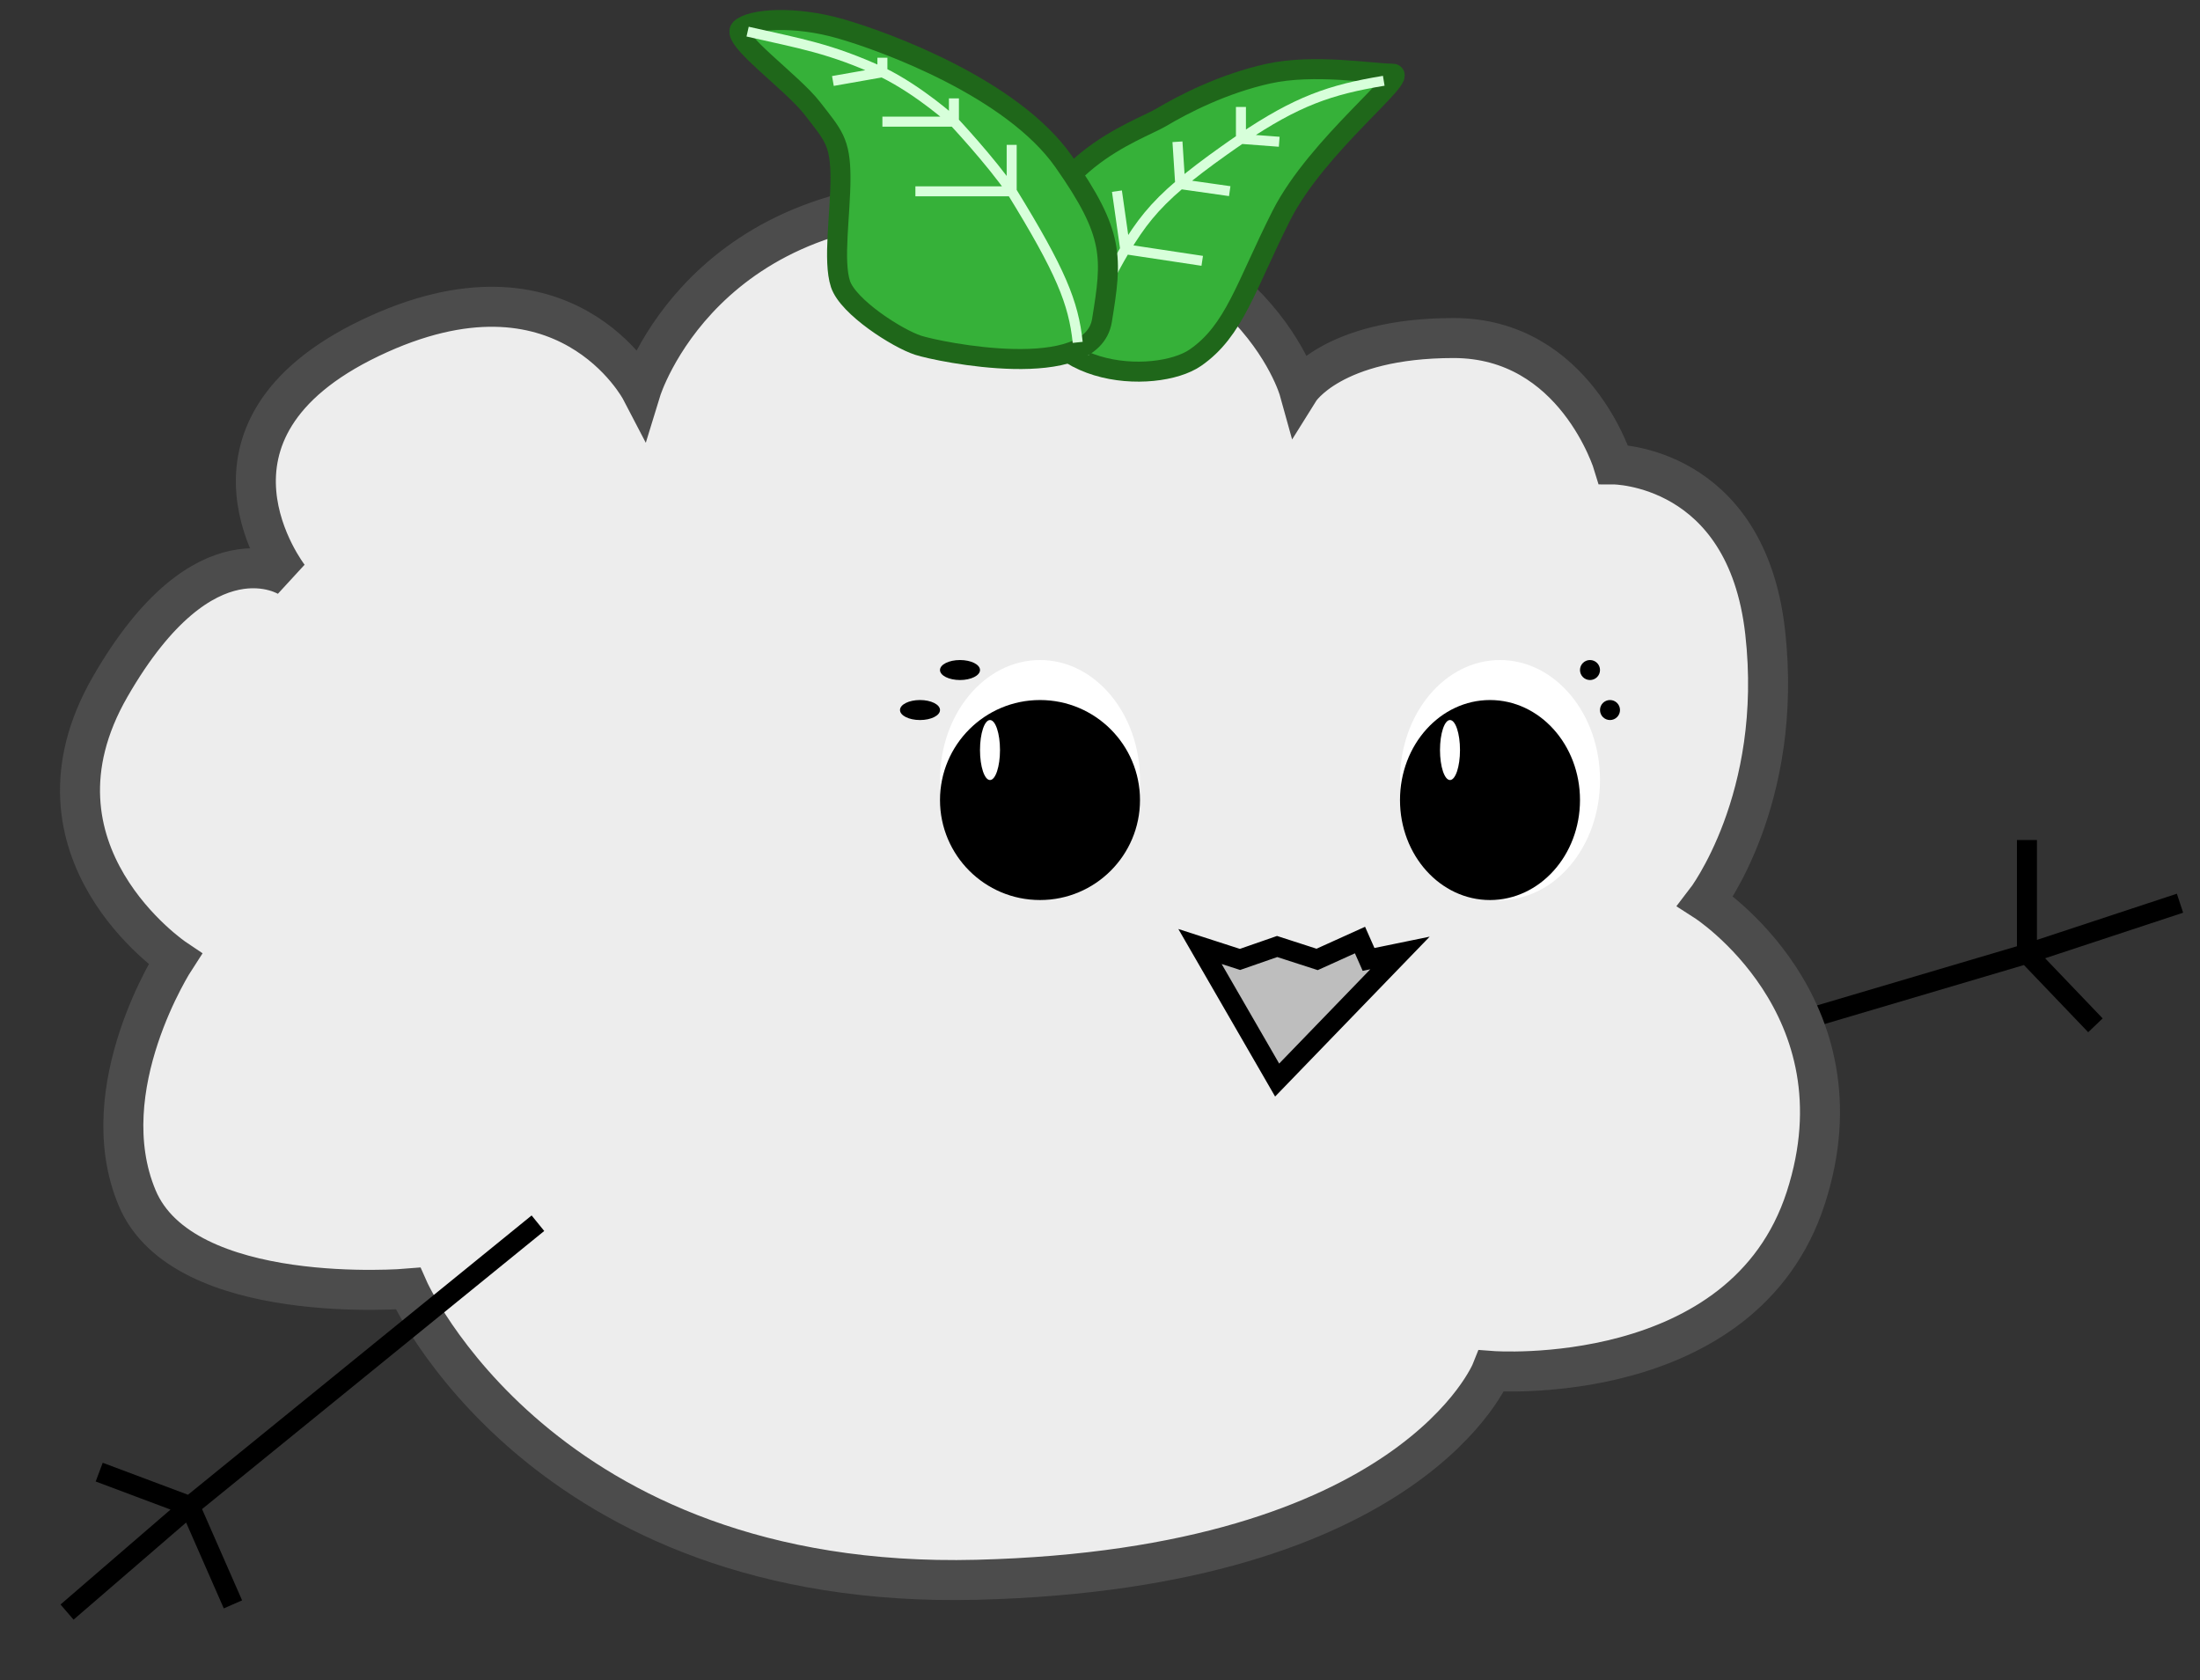 <svg width="110" height="84" viewBox="0 0 110 84" fill="none" xmlns="http://www.w3.org/2000/svg">
<rect x="0" y="0" width="110" height="84" fill="#333333" stroke="none"/>
<path d="M80 54L101.347 47.684M101.347 47.684V42M101.347 47.684L104.771 51.263M101.347 47.684L109 45.158" stroke="black"/>
<path d="M64.961 19.511C64.961 19.511 62.523 10.72 48.844 10.033C35.164 9.347 32.049 19.511 32.049 19.511C32.049 19.511 28.257 12.231 18.505 16.901C8.753 21.571 14.442 28.851 14.442 28.851C14.442 28.851 10.243 26.104 5.503 34.345C0.762 42.586 8.753 47.943 8.753 47.943C8.753 47.943 4.554 54.399 6.857 59.893C9.159 65.387 20.401 64.426 20.401 64.426C20.401 64.426 27.038 79.535 48.844 78.985C70.65 78.436 74.578 68.546 74.578 68.546C74.578 68.546 87.174 69.508 90.289 59.893C93.404 50.278 85.277 45.059 85.277 45.059C85.277 45.059 89.205 39.977 88.257 31.598C87.309 23.219 80.672 23.219 80.672 23.219C80.672 23.219 78.776 16.901 72.681 16.901C66.587 16.901 64.961 19.511 64.961 19.511Z" fill="#EDEDED" stroke="#4C4C4C" stroke-width="2"/>
<path d="M70 47.646L68.428 47.969L68 47L65.857 47.969L63.857 47.323L62 47.969L60 47.323L63.857 54L70 47.646Z" fill="#BEBEBE" stroke="black"/>
<path d="M26.896 61.158L9.492 75.303M9.492 75.303L11.647 80.215M9.492 75.303L4.96 73.603M9.492 75.303L3.352 80.6" stroke="black"/>
<path d="M51.522 13.622C51.359 19.028 57.817 19.233 59.771 17.882C61.726 16.53 62.276 14.328 64.067 10.779C65.859 7.231 70.583 3.683 69.606 3.683C68.629 3.683 65.696 3.176 63.416 3.683C61.136 4.19 59.181 5.204 58.041 5.88C56.9 6.556 51.685 8.215 51.522 13.622Z" fill="#36B139" stroke="#1F671A"/>
<path d="M69.188 4.039C66.513 4.48 64.847 5.049 62.047 6.943M56.26 12.46C54.624 15.245 54.69 15.926 54.197 17.688M56.26 12.46C57.008 11.223 57.672 10.339 59.01 9.204M56.26 12.46L60.111 13.041M56.26 12.46L55.847 9.557M62.047 6.943C61.779 7.124 61.501 7.317 61.211 7.524C60.307 8.165 59.594 8.708 59.01 9.204M62.047 6.943L63.961 7.088M62.047 6.943V5.346M59.01 9.204L58.873 7.088M59.01 9.204L61.486 9.557" stroke="#D7FFDA" stroke-width="0.5"/>
<path d="M53.175 8.067C55.739 11.714 55.611 12.874 55.098 16.023C54.585 19.172 46.933 17.594 45.908 17.262C44.882 16.931 42.409 15.36 42.024 14.2C41.64 13.04 42.024 10.719 42.024 8.896C42.024 7.073 41.64 6.741 40.614 5.415C39.589 4.089 36.513 1.935 37.026 1.437C37.538 0.94 39.717 0.774 42.024 1.437C44.331 2.1 50.612 4.421 53.175 8.067Z" fill="#36B139" stroke="#1F671A"/>
<path d="M53.885 17.117C53.677 15.133 53.043 13.559 50.584 9.566M50.584 9.566C49.526 8.034 47.696 6.082 47.696 6.082M50.584 9.566H45.77M50.584 9.566V7.243M47.696 6.082C47.696 6.082 45.983 4.524 44.12 3.613M47.696 6.082H44.12M47.696 6.082V4.92M44.12 3.613C41.513 2.416 40.025 2.182 37.381 1.581M44.12 3.613L41.645 4.049M44.12 3.613V2.887" stroke="#D7FFDA" stroke-width="0.5"/>
<ellipse cx="5" cy="6" rx="5" ry="6" transform="matrix(-1 0 0 1 57 33)" fill="white"/>
<circle cx="5" cy="5" r="5" transform="matrix(-1 0 0 1 57 35)" fill="black"/>
<ellipse cx="1" cy="0.5" rx="1" ry="0.5" transform="matrix(-1 0 0 1 47 35)" fill="black"/>
<ellipse cx="0.5" cy="1.5" rx="0.5" ry="1.5" transform="matrix(-1 0 0 1 50 36)" fill="white"/>
<ellipse cx="1" cy="0.5" rx="1" ry="0.5" transform="matrix(-1 0 0 1 49 33)" fill="black"/>
<ellipse cx="5" cy="6" rx="5" ry="6" transform="matrix(-1 0 0 1 80 33)" fill="white"/>
<ellipse cx="4.5" cy="5" rx="4.5" ry="5" transform="matrix(-1 0 0 1 79 35)" fill="black"/>
<circle cx="0.5" cy="0.5" r="0.5" transform="matrix(-1 0 0 1 81 35)" fill="black"/>
<circle cx="0.5" cy="0.5" r="0.5" transform="matrix(-1 0 0 1 80 33)" fill="black"/>
<ellipse cx="0.5" cy="1.5" rx="0.5" ry="1.5" transform="matrix(-1 0 0 1 73 36)" fill="white"/>
</svg>
